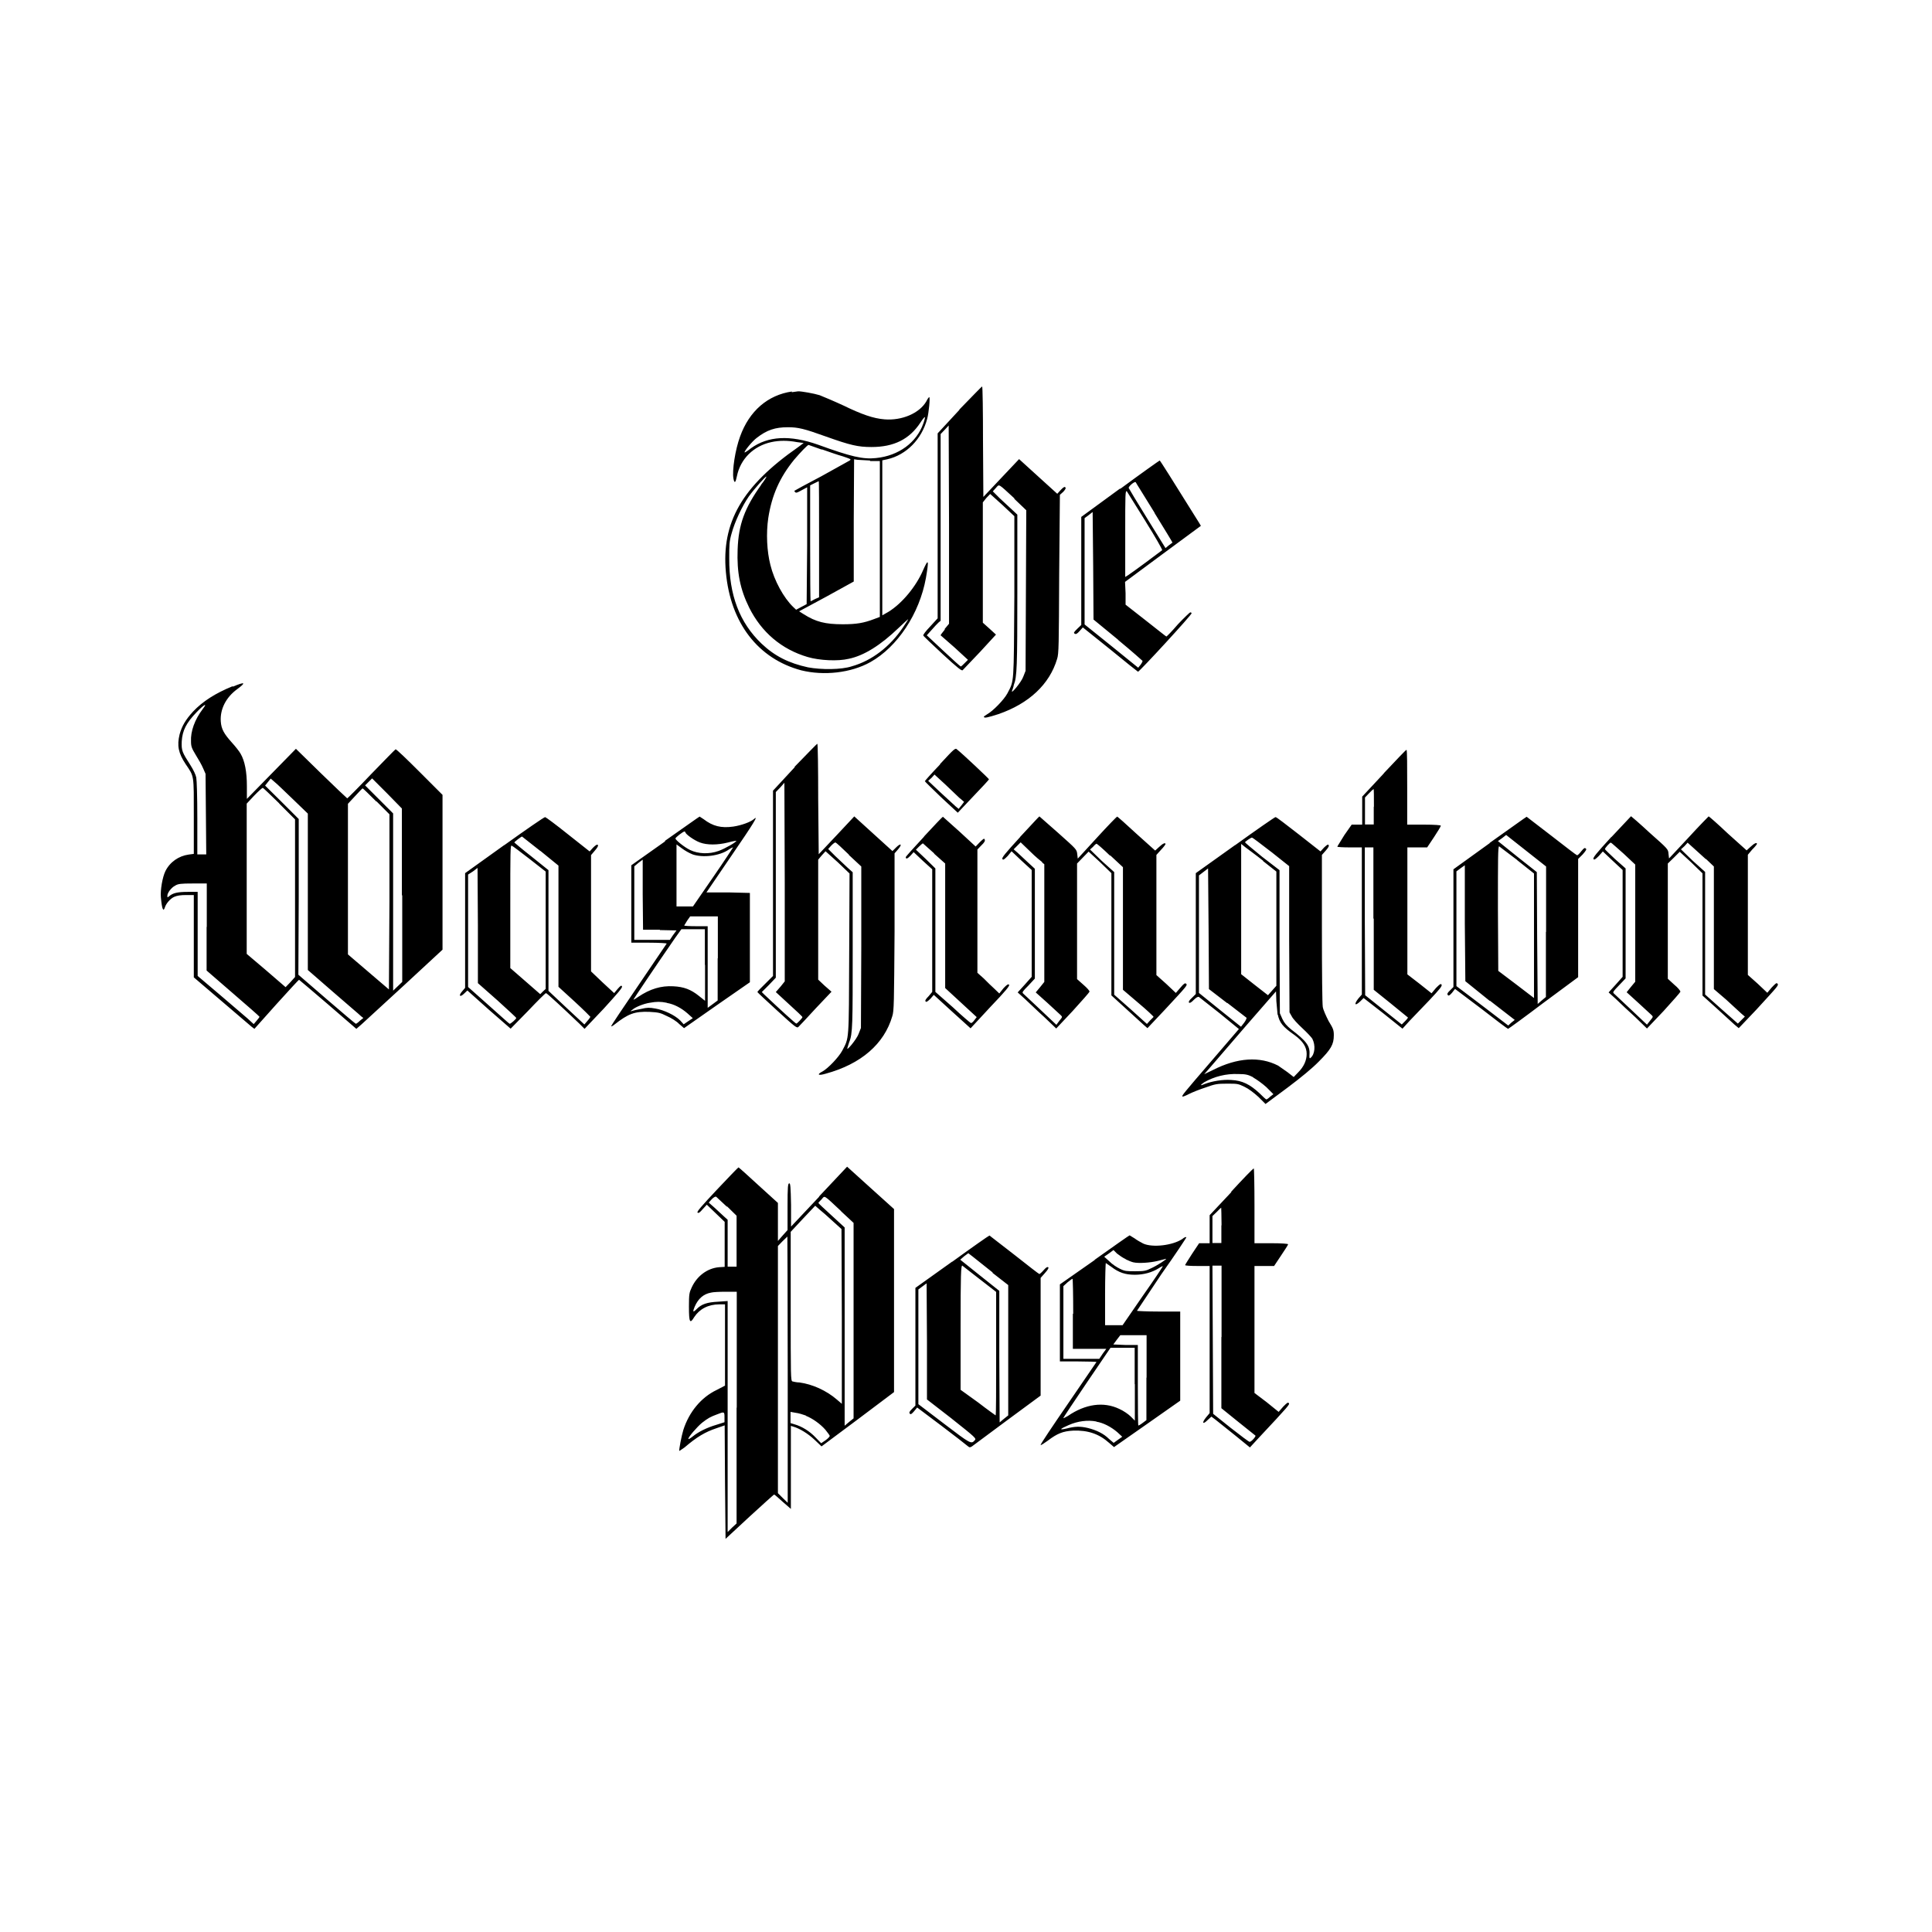 <?xml version="1.0" encoding="UTF-8"?>
<svg width="256px" height="256px" viewBox="0 0 256 256" version="1.1" xmlns="http://www.w3.org/2000/svg" xmlns:xlink="http://www.w3.org/1999/xlink">
    <!-- Generator: Sketch 48.2 (47327) - http://www.bohemiancoding.com/sketch -->
    <title>washingtonpost</title>
    <desc>Created with Sketch.</desc>
    <defs></defs>
    <g id="webpage" stroke="none" stroke-width="1" fill="none" fill-rule="evenodd">
        <g id="washingtonpost" fill="#000000" fill-rule="nonzero">
            <path d="M88.179,111.449 L83.653,114.652 L83.653,124.91 L85.974,124.91 C87.297,124.91 88.341,124.979 88.341,125.026 L84.628,130.503 C82.586,133.519 80.915,135.956 80.984,136.003 C81.031,136.003 81.216,135.933 81.402,135.771 C83.259,134.309 84.094,134.007 86.044,134.076 C87.274,134.146 87.482,134.192 88.364,134.633 C88.921,134.865 89.664,135.33 89.989,135.678 L90.639,136.235 L95.048,133.148 L99.364,130.154 L99.364,118.319 L96.51,118.249 L93.609,118.249 L96.928,113.376 C99.875,109.082 100.594,107.899 99.875,108.548 C99.457,108.92 98.251,109.361 97.183,109.523 C95.559,109.755 94.445,109.477 93.238,108.548 L92.704,108.2 C92.658,108.2 90.615,109.662 88.063,111.449 L88.179,111.449 Z M90.824,110.289 C90.824,110.521 91.985,111.357 92.75,111.635 C93.679,111.983 95.071,111.983 96.464,111.635 C97.044,111.473 97.531,111.403 97.554,111.403 C97.67,111.542 96.023,112.47 95.234,112.749 C93.957,113.213 92.518,113.144 91.451,112.633 C90.708,112.285 89.501,111.31 89.501,111.101 C89.501,110.962 90.523,110.173 90.708,110.173 C90.755,110.173 90.801,110.219 90.801,110.289 L90.824,110.289 Z M91.706,113.19 C93.099,113.7 95.373,113.422 96.58,112.563 C96.858,112.378 97.113,112.262 97.137,112.285 C97.137,112.285 95.976,114.095 94.491,116.23 L91.822,120.106 L89.641,120.106 L89.641,111.89 L90.337,112.401 C90.731,112.703 91.358,113.051 91.729,113.19 L91.706,113.19 Z M87.436,123.239 L89.641,123.285 L89.177,123.912 L88.759,124.538 L84.048,124.538 L84.048,114.791 L84.605,114.327 L85.162,113.909 L85.162,118.551 L85.208,123.192 L87.436,123.192 L87.436,123.239 Z M95.094,126.952 L95.094,132.568 L94.468,133.032 L93.772,133.543 L93.772,122.728 L92.24,122.728 C91.358,122.728 90.662,122.682 90.662,122.635 L91.056,121.985 L91.451,121.428 L95.118,121.428 L95.118,126.998 L95.094,126.952 Z M93.423,127.88 L93.423,132.614 L92.611,131.965 C91.544,131.106 90.615,130.758 89.223,130.688 C87.598,130.595 86.136,131.036 84.581,132.081 C84.257,132.313 83.978,132.475 83.932,132.452 C83.932,132.406 86.601,128.414 89.455,124.283 L90.29,123.123 L93.4,123.123 L93.4,127.834 L93.423,127.88 Z M88.364,132.893 C89.339,133.055 90.314,133.589 91.103,134.285 L91.799,134.912 L91.172,135.33 L90.592,135.724 L90.128,135.214 C89.432,134.517 87.97,133.821 86.833,133.635 C86.067,133.496 85.742,133.496 84.976,133.682 C84.419,133.775 83.862,133.914 83.723,133.96 C83.491,134.03 83.491,134.007 83.792,133.798 C84.164,133.45 85.301,132.986 86.113,132.87 C86.972,132.707 87.552,132.707 88.341,132.87 L88.364,132.893 Z M122.456,110.846 C121.11,112.285 120.019,113.515 120.019,113.561 C120.019,113.886 120.251,113.793 120.646,113.376 L121.063,112.911 L122.293,114.072 L123.523,115.186 L123.523,131.431 L123.059,131.988 C122.665,132.382 122.549,132.591 122.641,132.684 C122.734,132.823 122.873,132.73 123.268,132.359 L123.732,131.825 L126.169,134.053 L128.606,136.258 L131.228,133.427 C133.317,131.245 133.827,130.595 133.711,130.479 C133.572,130.363 133.41,130.479 132.969,130.943 L132.412,131.64 L131.785,131.036 C131.437,130.711 130.787,130.108 130.346,129.644 L129.511,128.901 L129.511,112.563 L130.021,112.03 C130.416,111.658 130.555,111.426 130.485,111.264 C130.416,111.032 130.323,111.124 129.836,111.589 L129.279,112.169 L127.144,110.196 L124.939,108.224 C124.892,108.224 123.779,109.384 122.432,110.846 L122.456,110.846 Z M123.755,113.097 L125.241,114.42 L125.241,130.92 L127.329,132.846 L129.418,134.773 L129.116,135.167 C128.954,135.399 128.768,135.562 128.652,135.562 C128.606,135.562 127.492,134.633 126.262,133.473 L123.941,131.431 L123.941,115.07 L122.665,113.817 L121.365,112.587 L121.783,112.169 C122.015,111.937 122.247,111.751 122.293,111.751 L123.802,113.097 L123.755,113.097 Z M135.15,110.939 C133.177,113.097 132.69,113.677 132.829,113.84 C132.945,113.979 133.061,113.886 133.526,113.422 L134.036,112.795 L135.359,114.049 L136.705,115.279 L136.705,129.435 L135.777,130.479 L134.848,131.5 L135.823,132.382 C136.38,132.893 137.517,134.007 138.376,134.773 L139.954,136.281 L142.135,133.96 C143.342,132.638 144.34,131.5 144.363,131.408 C144.41,131.315 144.038,130.897 143.551,130.479 L142.716,129.737 L142.716,114.42 L143.481,113.631 L144.247,112.842 L145.756,114.234 L147.264,115.696 L147.264,131.895 L149.121,133.589 L151.511,135.771 L152.045,136.235 L154.366,133.775 C157.383,130.526 157.383,130.526 157.151,130.34 C157.034,130.224 156.849,130.34 156.408,130.874 L155.805,131.57 L154.528,130.363 L153.229,129.203 L153.229,113.283 L153.855,112.587 C154.18,112.262 154.435,111.89 154.435,111.844 C154.435,111.612 154.087,111.751 153.577,112.238 L153.066,112.703 L150.583,110.475 C149.237,109.221 148.076,108.2 148.03,108.2 C147.984,108.2 146.777,109.43 145.361,110.985 L142.808,113.77 L142.739,113.167 C142.669,112.54 142.646,112.54 140.232,110.382 L137.726,108.177 C137.68,108.177 136.566,109.407 135.173,110.892 L135.15,110.939 Z M138.074,114.281 L138.376,114.513 L138.376,130.108 L137.819,130.804 L137.239,131.5 L138.794,132.893 L140.557,134.517 C140.789,134.749 140.789,134.749 140.372,135.26 L139.977,135.794 L137.889,133.821 L135.568,131.64 C135.405,131.5 135.498,131.361 136.264,130.595 L137.123,129.667 L137.123,115.116 L136.241,114.304 L134.848,113.004 L134.315,112.54 L134.779,112.076 L135.243,111.612 L136.496,112.819 C137.192,113.515 137.935,114.118 138.121,114.257 L138.074,114.281 Z M147.125,113.352 L148.796,114.907 L148.796,131.152 L150.838,132.893 C151.952,133.821 152.857,134.68 152.857,134.749 L152.393,135.214 L151.975,135.678 L149.817,133.728 L147.636,131.802 L147.636,115.557 L146.011,114.095 L144.433,112.563 L144.827,112.215 C145.013,111.983 145.245,111.797 145.292,111.797 C145.361,111.797 146.174,112.494 147.079,113.376 L147.125,113.352 Z M163.649,111.983 L158.45,115.696 L158.45,131.709 L157.94,132.22 C157.568,132.545 157.475,132.754 157.545,132.846 C157.638,132.939 157.847,132.846 158.172,132.498 C158.52,132.15 158.752,132.034 158.868,132.104 L161.606,134.262 L164.159,136.351 L160.632,140.458 C156.733,144.984 156.57,145.193 156.686,145.286 C156.686,145.355 157.104,145.193 157.545,144.961 C158.009,144.729 158.937,144.357 159.727,144.102 C161.003,143.638 161.281,143.591 162.581,143.591 C163.973,143.591 164.043,143.591 164.902,144.009 C165.412,144.241 166.155,144.798 166.758,145.355 L167.687,146.283 L170.564,144.148 C172.421,142.756 173.883,141.549 174.742,140.667 C176.366,139.043 176.737,138.393 176.737,137.186 C176.737,136.49 176.668,136.304 176.041,135.283 C175.693,134.587 175.345,133.844 175.275,133.427 C175.206,133.032 175.159,128.971 175.159,123.03 L175.159,113.283 L175.67,112.703 C176.041,112.285 176.134,112.076 176.041,111.96 C175.972,111.844 175.809,111.96 175.438,112.308 L174.974,112.819 L172.073,110.544 C170.448,109.291 169.102,108.224 169.009,108.27 C168.917,108.27 166.503,109.941 163.672,111.983 L163.649,111.983 Z M168.429,112.865 L170.82,114.768 L170.82,124.469 L170.866,134.146 L171.168,134.68 C171.307,134.982 171.957,135.678 172.56,136.235 C173.187,136.815 173.767,137.441 173.883,137.627 C174.347,138.509 174.231,139.716 173.651,140.18 C173.512,140.296 173.488,140.18 173.512,139.716 C173.604,138.602 173.094,137.929 171.075,136.397 C170.471,135.887 170.193,135.585 169.915,135.005 L169.59,134.262 L169.543,124.747 L169.543,115.302 L167.222,113.515 C165.992,112.517 164.971,111.658 164.971,111.612 C164.971,111.519 165.737,110.985 165.9,110.985 C165.969,110.985 167.106,111.844 168.452,112.888 L168.429,112.865 Z M167.362,114.095 L169.125,115.487 L169.125,130.619 L168.568,131.245 L168.012,131.872 L166.225,130.479 L164.461,129.087 L164.461,111.821 L165.041,112.285 C165.343,112.517 166.433,113.306 167.362,114.049 L167.362,114.095 Z M162.627,132.893 L165.18,134.865 C165.18,134.935 165.087,135.214 164.855,135.515 L164.438,136.049 L161.653,133.821 L158.868,131.57 L158.868,115.998 L159.471,115.534 L160.075,115.07 L160.144,123.053 L160.191,131.059 L162.604,132.916 L162.627,132.893 Z M169.311,134.425 C169.543,135.515 169.961,136.049 171.516,137.14 C172.676,137.975 173.14,138.764 173.14,139.646 C173.14,140.505 172.769,141.34 172.026,142.083 L171.423,142.71 L170.588,142.06 L169.358,141.201 C166.921,139.948 163.95,140.134 160.724,141.781 L159.564,142.338 L160.376,141.41 L165.134,135.887 L169.079,131.361 L169.125,132.661 L169.288,134.471 L169.311,134.425 Z M166.062,142.779 C166.48,143.011 167.269,143.568 167.803,144.056 L168.731,144.984 L168.313,145.309 C168.081,145.541 167.849,145.68 167.803,145.68 C167.733,145.68 167.339,145.309 166.874,144.845 C165.621,143.684 164.6,143.174 163.161,143.104 C162.07,143.011 160.562,143.267 159.61,143.638 C159.007,143.916 158.984,143.8 159.564,143.406 C160.91,142.64 162.465,142.245 164.089,142.315 C165.087,142.315 165.389,142.408 166.039,142.733 L166.062,142.779 Z M197.415,111.705 L192.588,115.186 L192.588,130.781 L192.124,131.245 C191.776,131.57 191.729,131.709 191.845,131.849 C191.938,131.988 192.077,131.918 192.402,131.547 L192.797,131.036 L196.278,133.659 C198.181,135.144 199.759,136.328 199.829,136.328 C199.875,136.328 201.987,134.796 204.47,132.916 L209.112,129.481 L209.112,113.817 L209.715,113.213 C210.179,112.679 210.272,112.517 210.109,112.424 C209.97,112.308 209.877,112.378 209.529,112.795 C209.297,113.097 209.065,113.329 208.972,113.329 C208.903,113.329 207.394,112.169 205.607,110.776 L202.289,108.224 C202.242,108.224 200.061,109.802 197.369,111.705 L197.415,111.705 Z M204.841,123.471 L204.841,132.104 L204.284,132.568 L203.751,133.032 L203.681,124.283 L203.635,115.557 L201.082,113.538 L198.483,111.449 L199.04,111.055 L199.573,110.637 L202.219,112.726 L204.865,114.814 L204.865,123.494 L204.841,123.471 Z M201.012,113.956 L203.263,115.743 L203.263,132.243 L200.896,130.433 L198.529,128.646 L198.483,120.384 C198.483,113.886 198.483,112.099 198.645,112.146 L201.035,113.956 L201.012,113.956 Z M197.415,132.591 L200.711,135.144 L200.246,135.515 L199.852,135.887 L196.417,133.264 L192.983,130.665 L192.983,115.464 L193.539,115.046 L194.096,114.652 L194.096,122.357 L194.166,130.015 L197.415,132.638 L197.415,132.591 Z M213.475,110.939 C211.525,113.074 211.015,113.677 211.154,113.84 C211.247,113.956 211.386,113.886 211.85,113.422 L212.384,112.819 L213.683,114.049 L215.006,115.279 L215.006,129.435 L214.078,130.479 L213.15,131.5 L214.124,132.382 C214.658,132.893 215.818,134.007 216.677,134.773 L218.232,136.281 L220.437,133.96 C221.643,132.638 222.641,131.5 222.665,131.408 C222.665,131.292 222.34,130.874 221.852,130.479 L220.994,129.69 L220.994,114.42 L221.783,113.654 L222.572,112.865 L224.08,114.257 L225.589,115.72 L225.589,131.918 L227.445,133.589 L229.836,135.771 L230.393,136.235 L232.713,133.798 C235.684,130.549 235.73,130.549 235.498,130.317 C235.405,130.201 235.266,130.317 234.756,130.851 L234.175,131.547 L232.899,130.34 L231.599,129.18 L231.599,113.26 L232.18,112.563 C232.528,112.238 232.806,111.867 232.806,111.821 C232.806,111.589 232.458,111.728 231.947,112.215 L231.437,112.679 L228.954,110.451 C227.631,109.198 226.471,108.177 226.401,108.177 C226.401,108.177 225.171,109.407 223.755,110.962 L221.156,113.747 L221.086,113.144 C221.04,112.517 221.04,112.517 218.603,110.359 C217.28,109.129 216.143,108.154 216.12,108.154 L213.567,110.869 L213.475,110.939 Z M215.145,113.12 L216.677,114.559 L216.677,130.085 L216.097,130.781 L215.54,131.477 L217.072,132.87 L218.835,134.494 C219.067,134.726 219.067,134.726 218.65,135.237 L218.232,135.771 L216.143,133.798 L213.823,131.616 C213.683,131.477 213.776,131.338 214.519,130.572 L215.401,129.644 L215.401,115.07 L214.008,113.84 C213.266,113.144 212.662,112.563 212.662,112.517 C212.662,112.354 213.358,111.589 213.451,111.658 C213.521,111.658 214.264,112.354 215.145,113.12 Z M226.053,113.817 L227.097,114.814 L227.097,131.059 L228.722,132.452 L230.741,134.309 L231.205,134.703 L230.741,135.167 L230.277,135.631 L228.095,133.705 L225.937,131.779 L225.937,115.534 L224.312,114.072 L222.734,112.54 L223.198,112.122 L223.616,111.658 L224.312,112.285 L226.03,113.84 L226.053,113.817 Z M108.531,158.583 L104.818,162.529 L104.818,159.651 C104.772,157.237 104.725,156.796 104.586,156.796 C104.4,156.796 104.354,157.26 104.354,159.883 L104.354,162.993 L103.727,163.689 L103.078,164.432 L103.078,159.396 L100.525,157.075 C99.086,155.752 97.902,154.684 97.856,154.684 C97.81,154.684 96.533,156.007 95.025,157.609 C92.936,159.836 92.309,160.556 92.426,160.672 C92.565,160.788 92.727,160.672 93.122,160.208 L93.656,159.628 L94.862,160.788 L96.023,161.902 L96.023,167.866 L95.257,167.913 C93.725,168.052 92.356,169.073 91.66,170.581 C91.335,171.278 91.288,171.463 91.288,173.134 C91.288,175.269 91.428,175.455 91.985,174.527 C92.681,173.459 93.841,172.833 95.326,172.833 L96.069,172.833 L96.069,183.601 L94.955,184.181 C92.913,185.156 91.312,187.082 90.546,189.472 C90.314,190.215 89.942,192.141 90.012,192.257 C90.058,192.257 90.337,192.025 90.708,191.793 C92.333,190.4 93.423,189.751 94.955,189.24 L96.023,188.869 L96.069,196.388 L96.139,203.907 L99.318,200.96 C101.082,199.335 102.567,198.012 102.567,198.036 C102.66,198.036 103.147,198.5 103.727,199.01 L104.795,199.939 L104.795,188.938 L105.097,189.031 C105.932,189.263 107.069,189.959 107.928,190.772 L108.856,191.654 L113.683,188.056 L118.464,184.459 L118.464,160.208 L115.377,157.423 L112.245,154.592 L108.531,158.537 L108.531,158.583 Z M96.348,159.86 L97.601,161.09 L97.601,167.843 L96.417,167.843 L96.417,161.623 L95.953,161.206 L94.7,160.045 L93.911,159.349 L94.329,158.885 C94.561,158.653 94.793,158.514 94.909,158.583 L96.301,159.883 L96.348,159.86 Z M111.432,160.486 L113.103,162.041 L113.103,187.94 L112.523,188.405 L111.92,188.915 L111.92,162.645 L110.202,161.066 C109.228,160.185 108.439,159.442 108.439,159.396 C108.439,159.349 108.624,159.163 108.856,158.931 C109.32,158.398 109.042,158.235 111.455,160.486 L111.432,160.486 Z M110.342,161.809 L111.502,162.853 L111.548,174.411 L111.548,186.014 L110.898,185.457 C109.506,184.25 107.649,183.415 105.932,183.183 C105.538,183.183 105.12,183.067 105.004,183.044 C104.772,182.974 104.772,182.394 104.772,173.111 L104.772,163.225 L106.396,161.484 L108.021,159.767 L108.601,160.277 C108.903,160.509 109.692,161.206 110.342,161.809 Z M104.377,181.489 L104.377,199.126 L103.727,198.5 L103.078,197.85 L103.078,165.105 L103.681,164.478 L104.331,163.851 C104.331,163.851 104.377,171.811 104.377,181.535 L104.377,181.489 Z M97.601,186.525 L97.601,201.865 L96.997,202.422 L96.417,203.002 L96.417,172.392 L95.141,172.484 C93.679,172.554 92.936,172.809 92.286,173.482 C91.822,173.946 91.753,173.854 92.054,173.134 C92.518,172.067 93.215,171.463 94.212,171.278 C94.445,171.208 95.326,171.162 96.139,171.162 L97.624,171.162 L97.624,186.525 L97.601,186.525 Z M106.768,187.592 C107.696,187.964 108.694,188.683 109.367,189.449 C109.692,189.843 109.947,190.215 109.947,190.261 C109.947,190.354 109.715,190.609 109.39,190.841 L108.81,191.236 L108.067,190.47 C107.278,189.635 106.257,189.008 105.282,188.729 L104.749,188.567 L104.749,187.082 L105.398,187.198 C105.816,187.244 106.396,187.43 106.791,187.569 L106.768,187.592 Z M95.999,187.824 L95.999,188.451 L94.909,188.799 C93.656,189.17 92.542,189.727 91.799,190.331 C91.52,190.563 91.265,190.702 91.219,190.679 C91.103,190.516 92.379,189.054 93.029,188.521 C93.841,187.894 94.143,187.732 95.025,187.407 C95.953,187.035 95.999,187.035 95.999,187.778 L95.999,187.824 Z M163.184,157.933 L160.284,161.02 L160.284,164.733 L158.891,164.733 L157.963,166.126 C157.452,166.915 157.034,167.588 157.034,167.634 C157.034,167.704 157.731,167.75 158.659,167.75 L160.284,167.75 L160.284,187.244 L159.819,187.801 C159.216,188.544 159.355,188.822 160.005,188.173 L160.516,187.708 L161.073,188.126 L163.625,190.168 L165.621,191.793 L166.689,190.632 C170.866,186.177 170.912,186.084 170.773,185.921 C170.657,185.782 170.541,185.875 170.031,186.386 L169.427,187.082 L167.849,185.805 L166.225,184.575 L166.225,167.75 L168.824,167.75 L169.752,166.358 C170.216,165.661 170.68,164.965 170.68,164.872 C170.68,164.803 169.868,164.733 168.429,164.733 L166.225,164.733 L166.225,159.767 C166.225,157.052 166.178,154.824 166.132,154.824 C166.039,154.824 164.693,156.216 163.115,157.933 L163.184,157.933 Z M161.838,162.389 L161.838,164.71 L160.655,164.71 L160.655,161.136 L161.235,160.579 C161.537,160.254 161.792,160.022 161.815,160.022 C161.815,160.022 161.862,161.066 161.862,162.343 L161.838,162.389 Z M161.838,177.172 L161.838,186.594 L164.02,188.358 L166.341,190.215 C166.48,190.284 165.807,191.073 165.575,191.05 C165.482,191.05 164.368,190.215 163.068,189.194 L160.748,187.337 L160.701,177.52 L160.655,167.704 L161.862,167.704 L161.862,177.149 L161.838,177.172 Z M126.169,167.17 L121.295,170.651 L121.295,186.246 L120.831,186.71 C120.506,187.035 120.437,187.175 120.553,187.314 C120.669,187.453 120.785,187.383 121.11,187.012 L121.527,186.502 L124.707,188.892 C126.471,190.215 128.025,191.445 128.188,191.584 C128.466,191.816 128.513,191.816 128.791,191.654 L133.479,188.173 L137.889,184.924 L137.889,169.328 L138.445,168.702 C138.863,168.237 138.979,168.005 138.91,167.936 C138.794,167.82 138.608,167.936 138.283,168.307 C138.051,168.586 137.772,168.818 137.726,168.818 C137.656,168.818 136.171,167.657 134.407,166.265 L131.112,163.712 C131.042,163.712 128.791,165.29 126.169,167.193 L126.169,167.17 Z M131.507,168.655 L133.595,170.28 L133.595,187.546 L133.015,188.01 L132.458,188.474 L132.412,179.748 L132.412,171.046 L129.789,168.957 L127.236,166.915 L127.77,166.451 L128.304,166.056 L128.907,166.52 L131.53,168.609 L131.507,168.655 Z M129.812,169.491 L131.994,171.185 L131.994,179.354 C131.994,183.856 131.994,187.546 131.924,187.546 C131.924,187.546 130.834,186.78 129.604,185.829 L127.283,184.158 L127.283,175.873 C127.283,168.957 127.329,167.611 127.515,167.704 L129.836,169.514 L129.812,169.491 Z M126.146,188.01 C129.279,190.493 129.395,190.609 129.163,190.841 C128.698,191.375 128.629,191.352 125.101,188.66 L121.69,186.061 L121.69,170.86 L122.247,170.442 L122.781,170.048 L122.827,177.706 L122.827,185.434 L126.122,187.987 L126.146,188.01 Z M145.083,166.938 L145.036,166.938 C147.543,165.151 149.631,163.689 149.678,163.689 L150.328,164.083 C150.629,164.315 151.163,164.617 151.488,164.78 C152.718,165.337 155.364,165.035 156.663,164.176 C156.918,163.944 157.151,163.875 157.197,163.944 C157.22,163.991 155.758,166.195 153.902,168.818 L150.653,173.691 C150.653,173.714 151.952,173.784 153.53,173.784 L156.385,173.784 L156.385,185.597 L152.022,188.66 L147.612,191.746 L146.963,191.189 C145.617,189.983 144.131,189.495 142.205,189.565 C140.859,189.635 140.093,189.936 138.817,190.911 C138.353,191.236 137.958,191.514 137.889,191.468 C137.819,191.422 139.49,188.938 141.532,185.968 L145.292,180.468 C145.292,180.445 144.201,180.398 142.878,180.398 L140.441,180.398 L140.441,170.187 L145.083,166.938 Z M149.167,166.868 L149.167,166.845 C148.796,166.683 148.309,166.335 148.007,166.102 L147.543,165.638 L146.916,166.102 L146.313,166.52 L147.009,167.147 C147.357,167.518 148.007,167.936 148.401,168.121 C149.051,168.446 149.283,168.446 150.444,168.446 C151.604,168.446 151.836,168.4 152.532,168.052 C153.275,167.727 154.691,166.799 154.505,166.799 L153.414,167.077 C152.347,167.332 150.861,167.425 150.165,167.263 C149.956,167.216 149.492,167.031 149.167,166.868 Z M147.264,167.866 L146.522,167.356 C146.498,167.356 146.429,169.212 146.429,171.463 L146.429,175.594 L148.75,175.594 L151.418,171.719 C152.927,169.584 154.087,167.82 154.087,167.773 C154.064,167.75 153.809,167.866 153.53,168.052 C152.648,168.609 151.534,168.911 150.374,168.911 C149.121,168.911 148.262,168.632 147.264,167.866 Z M142.159,174.086 L142.205,174.086 C142.205,171.533 142.159,169.444 142.112,169.444 C142.043,169.444 141.764,169.676 141.462,169.908 L140.905,170.419 L140.905,180.05 L145.663,180.05 L146.127,179.354 L146.591,178.727 L142.159,178.727 L142.159,174.086 Z M151.906,182.533 L151.929,182.556 L151.929,176.917 L148.448,176.917 L147.984,177.52 L147.52,178.147 L149.144,178.217 L150.769,178.217 L150.769,183.554 C150.769,186.525 150.792,188.892 150.838,188.892 C150.885,188.892 151.14,188.753 151.442,188.521 L151.906,188.173 L151.906,182.533 Z M150.374,183.415 L150.351,183.392 L150.351,178.588 L147.148,178.588 L143.992,183.229 C142.275,185.759 140.882,187.871 140.882,187.917 C140.905,187.94 141.207,187.801 141.509,187.616 C143.806,186.037 146.22,185.689 148.309,186.687 C148.842,186.919 149.515,187.383 149.817,187.685 L150.374,188.242 L150.374,183.415 Z M145.268,188.381 L145.292,188.358 C144.108,188.126 142.785,188.312 141.625,188.822 C140.395,189.356 140.279,189.519 141.323,189.286 C142.437,188.985 143.18,188.985 144.154,189.217 C145.268,189.495 146.243,189.959 146.939,190.656 L147.566,191.189 L148.146,190.772 L148.703,190.377 L148.053,189.774 C147.241,189.078 146.197,188.521 145.268,188.381 Z M127.12,54.313 L127.12,54.267 C128.745,52.596 130.091,51.203 130.137,51.203 C130.207,51.203 130.253,54.499 130.253,58.537 L130.3,65.847 L132.62,63.387 L135.034,60.834 L137.587,63.155 L140.093,65.429 L140.557,64.919 C140.905,64.548 141.068,64.478 141.138,64.548 C141.277,64.687 141.184,64.826 140.905,65.151 L140.441,65.569 L140.348,76.058 C140.302,85.527 140.302,86.618 140.07,87.314 C139.072,90.679 136.334,93.232 132.296,94.624 C130.926,95.065 130.369,95.204 130.369,94.972 C130.369,94.926 130.601,94.763 130.834,94.624 C131.576,94.206 133.015,92.744 133.479,91.886 C134.407,90.099 134.315,90.841 134.407,79.006 L134.407,68.4 L132.829,66.915 L131.205,65.453 L130.694,65.986 L130.23,66.567 L130.23,82.51 L131.112,83.299 L131.971,84.088 L129.882,86.362 L127.561,88.799 C127.445,88.938 126.911,88.521 124.892,86.664 C123.5,85.364 122.34,84.274 122.34,84.204 C122.293,84.111 122.711,83.577 123.268,82.997 L124.243,81.93 L124.243,57.423 L127.12,54.313 Z M125.194,83.415 L125.171,83.345 L125.751,82.649 L125.751,69.514 L125.705,56.379 L125.171,56.959 L124.637,57.516 L124.637,82.255 L124.359,82.487 C124.196,82.626 123.802,83.067 123.43,83.485 L122.804,84.181 L124.985,86.223 C126.215,87.383 127.26,88.312 127.306,88.312 C127.376,88.312 127.608,88.08 127.84,87.848 L128.258,87.43 L126.494,85.805 L124.637,84.181 C124.614,84.158 124.869,83.81 125.194,83.415 Z M134.407,66.102 L134.407,66.033 C132.203,64.014 132.435,64.13 131.971,64.64 L131.553,65.105 L132.481,66.033 L134.106,67.541 L134.802,68.191 L134.802,78.379 C134.802,88.289 134.756,89.704 134.338,90.749 C134.291,91.05 134.152,91.375 134.106,91.514 C133.874,92.141 135.359,90.354 135.591,89.658 L135.893,88.892 L135.939,78.286 L135.986,67.611 L134.407,66.102 Z M104.934,51.876 L104.911,51.969 L105.746,51.853 C106.141,51.83 107.858,52.132 108.601,52.364 C109.065,52.549 110.458,53.13 111.711,53.71 C114.194,54.917 115.726,55.45 117.211,55.566 C119.485,55.752 121.806,54.777 122.734,53.199 C122.897,52.851 123.082,52.619 123.129,52.619 C123.268,52.619 123.082,54.684 122.85,55.52 C122.131,58.189 120.112,60.277 117.559,60.858 L116.909,60.997 L116.909,81.535 L117.721,81.071 C119.532,79.957 121.388,77.706 122.316,75.548 C123.036,73.923 123.106,74.155 122.688,76.592 C121.829,81.326 118.928,85.713 115.331,87.732 C112.755,89.17 109.181,89.565 106.164,88.822 C100.455,87.291 96.788,82.556 96.185,75.826 C95.582,69.235 98.32,64.431 105.746,59.256 L106.489,58.699 L105.607,58.583 C104.4,58.351 103.263,58.351 102.196,58.583 C99.852,59.094 98.111,60.811 97.647,63.085 C97.462,63.991 97.322,64.107 97.183,63.41 C96.997,62.343 97.415,59.604 98.065,57.841 C99.295,54.429 101.755,52.341 104.934,51.876 Z M122.34,56.123 C122.479,55.752 122.572,55.357 122.572,55.288 C122.525,55.195 122.27,55.52 121.968,55.984 C120.506,58.212 118.441,59.233 115.47,59.233 C113.707,59.233 112.685,59.001 109.436,57.841 C106.536,56.796 105.746,56.611 104.4,56.611 C102.706,56.611 101.616,56.982 100.293,58.003 C99.689,58.444 98.552,59.836 98.668,59.952 C98.691,59.976 99.086,59.744 99.504,59.396 C101.778,57.771 104.656,57.609 108.415,58.931 C112.755,60.509 114.333,60.881 116.074,60.695 C119.091,60.393 121.458,58.63 122.34,56.123 Z M108.879,59.535 L108.903,59.581 L107.139,58.955 C107,58.955 106.025,59.976 105.236,60.904 C103.287,63.294 102.265,65.661 101.801,68.632 C101.5,70.674 101.616,73.041 102.08,74.852 C102.59,76.94 103.843,79.215 105.097,80.421 L105.491,80.793 L106.187,80.421 L106.884,80.05 L106.953,72.299 L106.953,64.571 L106.211,64.965 C105.677,65.267 105.468,65.36 105.352,65.197 C105.259,65.128 105.259,65.035 105.259,65.035 C105.306,64.988 106.884,64.13 108.787,63.132 L112.546,61.043 C112.825,60.858 112.825,60.858 111.664,60.463 C111.061,60.301 109.808,59.86 108.879,59.535 Z M115.308,61.09 L115.261,61.02 L113.637,60.927 L113.173,60.858 L113.126,68.934 L113.126,77.056 L109.506,79.052 L105.886,81.001 L106.512,81.396 C108.09,82.394 109.344,82.719 111.664,82.719 C113.474,82.719 114.449,82.556 115.842,82.023 L116.584,81.744 L116.584,61.09 L115.308,61.09 Z M100.873,64.223 L100.85,64.223 C101.314,63.666 101.592,63.155 101.546,63.155 C101.476,63.062 99.921,64.803 99.225,65.778 C98.343,67.054 97.369,69.119 96.951,70.651 C96.626,71.765 96.626,72.183 96.626,73.993 C96.603,78.843 97.995,82.51 100.919,85.295 C102.66,86.943 104.517,87.871 107.069,88.428 C108.833,88.753 111.479,88.753 112.871,88.289 C115.517,87.546 117.93,85.689 119.648,83.137 C120.042,82.556 120.344,82.092 120.344,82.046 C120.297,82.046 119.764,82.556 119.067,83.206 C116.7,85.48 114.496,86.873 112.477,87.291 C111.038,87.639 108.601,87.523 107.023,87.059 C103.542,86.037 100.896,83.763 99.272,80.514 C98.065,78.077 97.624,75.826 97.74,72.809 C97.856,69.491 98.668,67.309 100.873,64.223 Z M108.531,71.417 C108.531,67.193 108.531,63.758 108.485,63.758 L107.905,64.037 L107.348,64.315 L107.348,72.02 C107.348,76.198 107.371,79.679 107.417,79.679 L107.998,79.377 L108.531,79.145 L108.531,71.417 Z M148.448,64.71 L148.401,64.803 C151.233,62.714 153.623,61.02 153.669,61.02 C153.739,61.043 155.317,63.55 158.891,69.282 L159.123,69.676 L154.087,73.389 L149.074,77.103 L149.144,78.611 L149.144,80.12 L151.813,82.208 C153.298,83.369 154.505,84.343 154.551,84.343 C154.598,84.343 155.294,83.647 156.083,82.719 C156.918,81.837 157.661,81.141 157.708,81.141 C157.8,81.141 157.893,81.187 157.893,81.257 C157.986,81.396 150.977,89.008 150.792,89.008 C150.769,89.008 149.098,87.685 147.125,86.061 L143.481,83.137 L143.064,83.601 C142.739,83.972 142.576,84.065 142.414,83.972 C142.228,83.856 142.275,83.786 142.739,83.322 L143.273,82.812 L143.273,68.493 L148.448,64.71 Z M152.973,67.959 L152.996,67.959 C151.65,65.754 150.49,63.944 150.49,63.898 C150.351,63.735 149.492,64.478 149.562,64.664 C149.585,64.733 150.676,66.567 152.022,68.725 L154.435,72.624 L154.853,72.276 C155.132,72.09 155.317,71.904 155.364,71.904 C155.387,71.904 154.296,70.094 152.973,67.959 Z M151.813,69.119 L151.79,69.073 L149.33,65.128 C149.098,64.896 149.098,65.453 149.098,70.651 L149.098,76.453 L149.469,76.221 C149.863,75.989 153.809,73.065 153.994,72.902 C154.041,72.833 153.066,71.115 151.813,69.119 Z M148.146,84.784 L148.146,84.761 L144.897,82.092 L144.851,74.968 L144.781,67.843 L144.247,68.261 L143.714,68.655 L143.714,82.742 L147.264,85.597 L150.815,88.474 L151.117,88.103 C151.279,87.894 151.395,87.662 151.395,87.569 C151.395,87.569 149.956,86.27 148.146,84.784 Z M30.81,90.934 L30.857,90.981 C32.481,90.308 32.667,90.4 31.414,91.329 C29.952,92.396 29.139,93.974 29.255,95.599 C29.325,96.597 29.673,97.223 30.717,98.384 C31.182,98.894 31.715,99.567 31.878,99.869 C32.435,100.82 32.713,102.259 32.713,104.162 L32.713,105.856 L35.962,102.538 L39.211,99.219 L42.53,102.468 C44.387,104.278 45.941,105.74 46.011,105.787 C46.057,105.787 47.496,104.348 49.214,102.538 C50.908,100.797 52.37,99.289 52.416,99.289 C52.509,99.242 53.925,100.612 55.619,102.306 L58.636,105.323 L58.636,125.838 L53.623,130.479 L47.914,135.724 L47.218,136.328 L43.458,133.079 C41.393,131.292 39.629,129.83 39.629,129.83 C39.559,129.83 38.237,131.292 36.612,133.079 L33.711,136.328 L33.34,136.049 L29.348,132.638 L25.681,129.505 L25.681,118.597 L24.66,118.597 C23.964,118.597 23.477,118.667 23.105,118.829 C22.549,119.061 21.992,119.758 21.852,120.222 C21.643,120.895 21.458,120.477 21.319,118.899 C21.226,117.971 21.527,116.207 21.922,115.418 C22.525,114.211 23.686,113.422 24.985,113.236 L25.681,113.144 L25.681,108.2 C25.681,102.561 25.751,102.956 24.591,101.238 C23.639,99.799 23.43,98.801 23.802,97.293 C24.103,96.202 24.591,95.367 25.589,94.276 C26.865,92.93 28.536,91.862 30.81,90.934 Z M26.865,93.951 L26.842,93.974 C27.561,93.069 27.074,93.301 26.053,94.369 C24.684,95.784 24.173,96.782 24.08,98.244 C24.034,99.474 24.127,99.66 25.241,101.401 C25.612,101.981 25.937,102.654 26.006,103.025 C26.076,103.42 26.146,105.508 26.146,108.432 L26.146,113.213 L27.329,113.213 L27.283,107.875 L27.236,102.538 L26.911,101.795 C26.726,101.354 26.285,100.588 25.937,100.031 C25.426,99.173 25.31,98.941 25.31,98.244 C25.241,96.922 25.798,95.344 26.865,93.951 Z M38.863,105.949 C37.796,104.928 36.705,103.861 36.403,103.629 L35.869,103.164 L35.498,103.629 L35.127,104.093 L37.355,106.297 L39.583,108.525 L39.583,118.852 L39.536,129.156 L43.296,132.406 C45.361,134.192 47.102,135.655 47.148,135.655 C47.218,135.655 47.45,135.492 47.682,135.26 L48.146,134.889 L47.844,134.657 C47.705,134.494 46.034,133.102 44.178,131.477 L40.789,128.53 L40.789,107.806 L38.863,105.949 Z M53.298,118.62 L53.252,118.644 L53.252,107.133 L51.279,105.114 L49.306,103.141 L48.842,103.605 L48.378,104.069 L50.235,105.926 L52.091,107.783 L52.091,131.268 L52.695,130.688 L53.298,130.108 L53.298,118.62 Z M37.007,106.483 L36.983,106.437 C35.846,105.323 34.872,104.394 34.825,104.394 C34.732,104.394 34.222,104.859 33.665,105.439 L32.69,106.483 L32.69,126.395 L35.289,128.6 L37.842,130.804 L38.469,130.154 L39.095,129.458 L39.095,108.572 L37.007,106.483 Z M49.887,106.181 L49.863,106.205 C48.912,105.253 48.1,104.464 48.053,104.464 C48.007,104.464 47.566,104.928 47.032,105.508 L46.104,106.506 L46.104,126.464 L48.819,128.785 L51.534,131.106 L51.604,119.502 L51.604,107.899 L49.887,106.181 Z M27.376,122.844 L27.399,122.798 L27.399,117.066 L25.542,117.066 C23.964,117.066 23.593,117.112 23.222,117.344 C22.711,117.599 22.177,118.296 22.177,118.69 C22.177,118.945 22.177,118.945 22.409,118.76 C22.897,118.319 23.57,118.179 24.892,118.179 L26.192,118.179 L26.192,129.319 L29.093,131.779 L32.806,134.958 L33.618,135.701 L34.013,135.237 C34.222,135.005 34.384,134.773 34.384,134.726 C34.384,134.68 32.806,133.287 30.857,131.616 L27.376,128.6 L27.376,122.844 Z M105.306,101.656 L105.282,101.609 C106.907,99.939 108.253,98.546 108.299,98.546 C108.369,98.546 108.415,101.842 108.415,105.88 L108.485,113.19 L110.806,110.73 L113.196,108.177 L115.749,110.498 L118.255,112.772 L118.719,112.308 C119.369,111.658 119.601,111.844 118.998,112.54 L118.534,113.074 L118.534,123.471 C118.464,132.916 118.464,133.96 118.232,134.657 C117.164,138.323 114.101,140.992 109.413,142.269 C108.392,142.57 108.183,142.385 108.996,141.967 C109.738,141.549 111.131,140.087 111.595,139.228 C112.523,137.441 112.477,138.184 112.523,126.348 L112.569,115.743 L111.015,114.257 L109.39,112.795 L108.879,113.352 L108.415,113.909 L108.415,129.806 L109.251,130.595 L110.179,131.408 L108.09,133.612 C106.976,134.842 105.932,135.933 105.816,136.049 C105.607,136.281 105.445,136.165 102.985,133.914 C101.569,132.614 100.362,131.5 100.362,131.454 C100.339,131.408 100.803,130.92 101.384,130.363 L102.428,129.319 L102.428,104.766 L105.306,101.656 Z M103.403,130.758 L103.426,130.735 L103.983,130.038 L103.983,116.88 L103.936,103.721 L103.403,104.325 L102.799,104.951 L102.799,129.551 L101.871,130.526 L100.943,131.454 L101.244,131.756 C103.472,133.868 105.422,135.631 105.514,135.631 C105.63,135.631 106.327,134.889 106.327,134.773 C106.327,134.703 105.538,133.96 104.563,133.079 L102.799,131.454 L103.403,130.758 Z M112.453,113.26 L112.5,113.26 C111.595,112.378 110.782,111.635 110.713,111.635 C110.62,111.612 110.388,111.797 110.156,112.03 L109.738,112.494 L110.666,113.422 L112.291,114.954 L112.987,115.58 L112.987,125.745 C112.987,135.817 112.987,136.977 112.523,138.091 L112.291,138.834 C112.059,139.461 113.544,137.674 113.776,136.977 L114.078,136.212 L114.124,125.49 L114.124,114.814 L112.453,113.26 Z M124.568,101.285 L124.544,101.261 C126.494,99.15 126.587,99.08 126.819,99.312 C127.561,99.892 131.042,103.188 131.042,103.257 C131.042,103.327 130.114,104.325 128.954,105.532 L126.911,107.69 L124.707,105.648 C123.523,104.51 122.549,103.559 122.549,103.512 C122.549,103.466 123.454,102.445 124.568,101.285 Z M127.213,105.787 L127.213,105.81 L125.264,103.953 L123.825,102.631 L123.454,103.048 L122.989,103.466 L124.614,104.998 L126.633,106.854 L127.028,107.179 L127.399,106.715 L127.747,106.251 L127.213,105.787 Z M183.375,102.468 L183.352,102.468 C184.976,100.751 186.276,99.358 186.368,99.358 C186.461,99.358 186.461,101.586 186.461,104.302 L186.461,109.268 L188.712,109.268 C190.128,109.268 190.917,109.338 190.917,109.407 C190.917,109.5 190.499,110.196 190.035,110.892 L189.107,112.285 L186.484,112.285 L186.484,129.11 L188.109,130.363 L189.687,131.616 L190.267,130.92 C190.778,130.41 190.894,130.317 191.01,130.456 C191.126,130.642 190.824,131.013 189.432,132.498 L186.763,135.283 L185.835,136.304 L183.282,134.262 L180.683,132.243 L180.219,132.707 C179.522,133.357 179.383,133.079 179.986,132.313 L180.451,131.779 L180.451,112.285 L178.826,112.285 C177.944,112.285 177.202,112.238 177.202,112.192 C177.202,112.122 177.666,111.449 178.13,110.66 L179.105,109.268 L180.497,109.268 L180.497,105.555 L183.375,102.468 Z M182.029,106.924 L182.052,106.878 C182.052,105.601 182.052,104.557 182.005,104.557 C181.982,104.557 181.704,104.789 181.402,105.114 L180.868,105.671 L180.868,109.245 L182.029,109.245 L182.029,106.924 Z M182.029,121.707 L181.982,121.73 L181.982,112.285 L180.845,112.285 L180.845,122.055 L180.892,131.872 L183.328,133.821 L185.742,135.747 L186.206,135.283 C186.438,135.051 186.601,134.819 186.554,134.819 L184.28,132.962 L182.029,131.152 L182.029,121.707 Z M66.805,111.983 L66.828,111.983 C69.682,109.941 72.096,108.27 72.235,108.27 C72.305,108.27 73.697,109.291 75.252,110.544 L78.13,112.819 L78.594,112.308 C78.942,111.96 79.128,111.867 79.221,111.96 C79.29,112.053 79.197,112.285 78.826,112.703 L78.316,113.306 L78.316,128.716 L79.824,130.154 L81.379,131.593 L81.843,131.036 C82.238,130.595 82.33,130.526 82.423,130.711 C82.47,130.897 81.866,131.593 80.01,133.635 L77.457,136.328 L76.761,135.631 C74.672,133.635 72.467,131.593 72.351,131.593 C72.258,131.593 71.191,132.661 69.938,133.984 L67.663,136.304 L64.786,133.798 L61.931,131.245 L61.513,131.64 C60.957,132.197 60.701,131.965 61.235,131.361 L61.63,130.897 L61.63,115.696 L66.805,111.983 Z M71.609,112.749 L71.585,112.749 L69.172,110.846 C69.079,110.846 68.151,111.542 68.151,111.635 C68.151,111.635 69.172,112.517 70.425,113.492 L72.676,115.302 L72.676,131.292 L75.067,133.543 L77.434,135.747 L77.828,135.283 C78.06,135.028 78.223,134.773 78.223,134.726 C78.223,134.703 77.294,133.775 76.134,132.707 L73.999,130.758 L73.999,114.698 L71.609,112.749 Z M70.17,113.817 C68.963,112.888 67.942,112.099 67.803,112.053 C67.617,111.983 67.617,112.795 67.617,120.106 L67.617,128.275 L69.59,129.992 L71.585,131.733 L71.957,131.361 L72.305,131.036 L72.305,115.487 L70.17,113.817 Z M65.853,132.498 L65.876,132.522 L63.324,130.27 L63.324,122.658 L63.277,115 L62.674,115.464 L62.024,115.882 L62.024,130.781 L64.739,133.195 C66.201,134.494 67.478,135.655 67.524,135.655 C67.64,135.701 68.406,135.028 68.406,134.889 C68.406,134.819 67.246,133.775 65.853,132.498 Z"></path>
        </g>
    </g>
</svg>